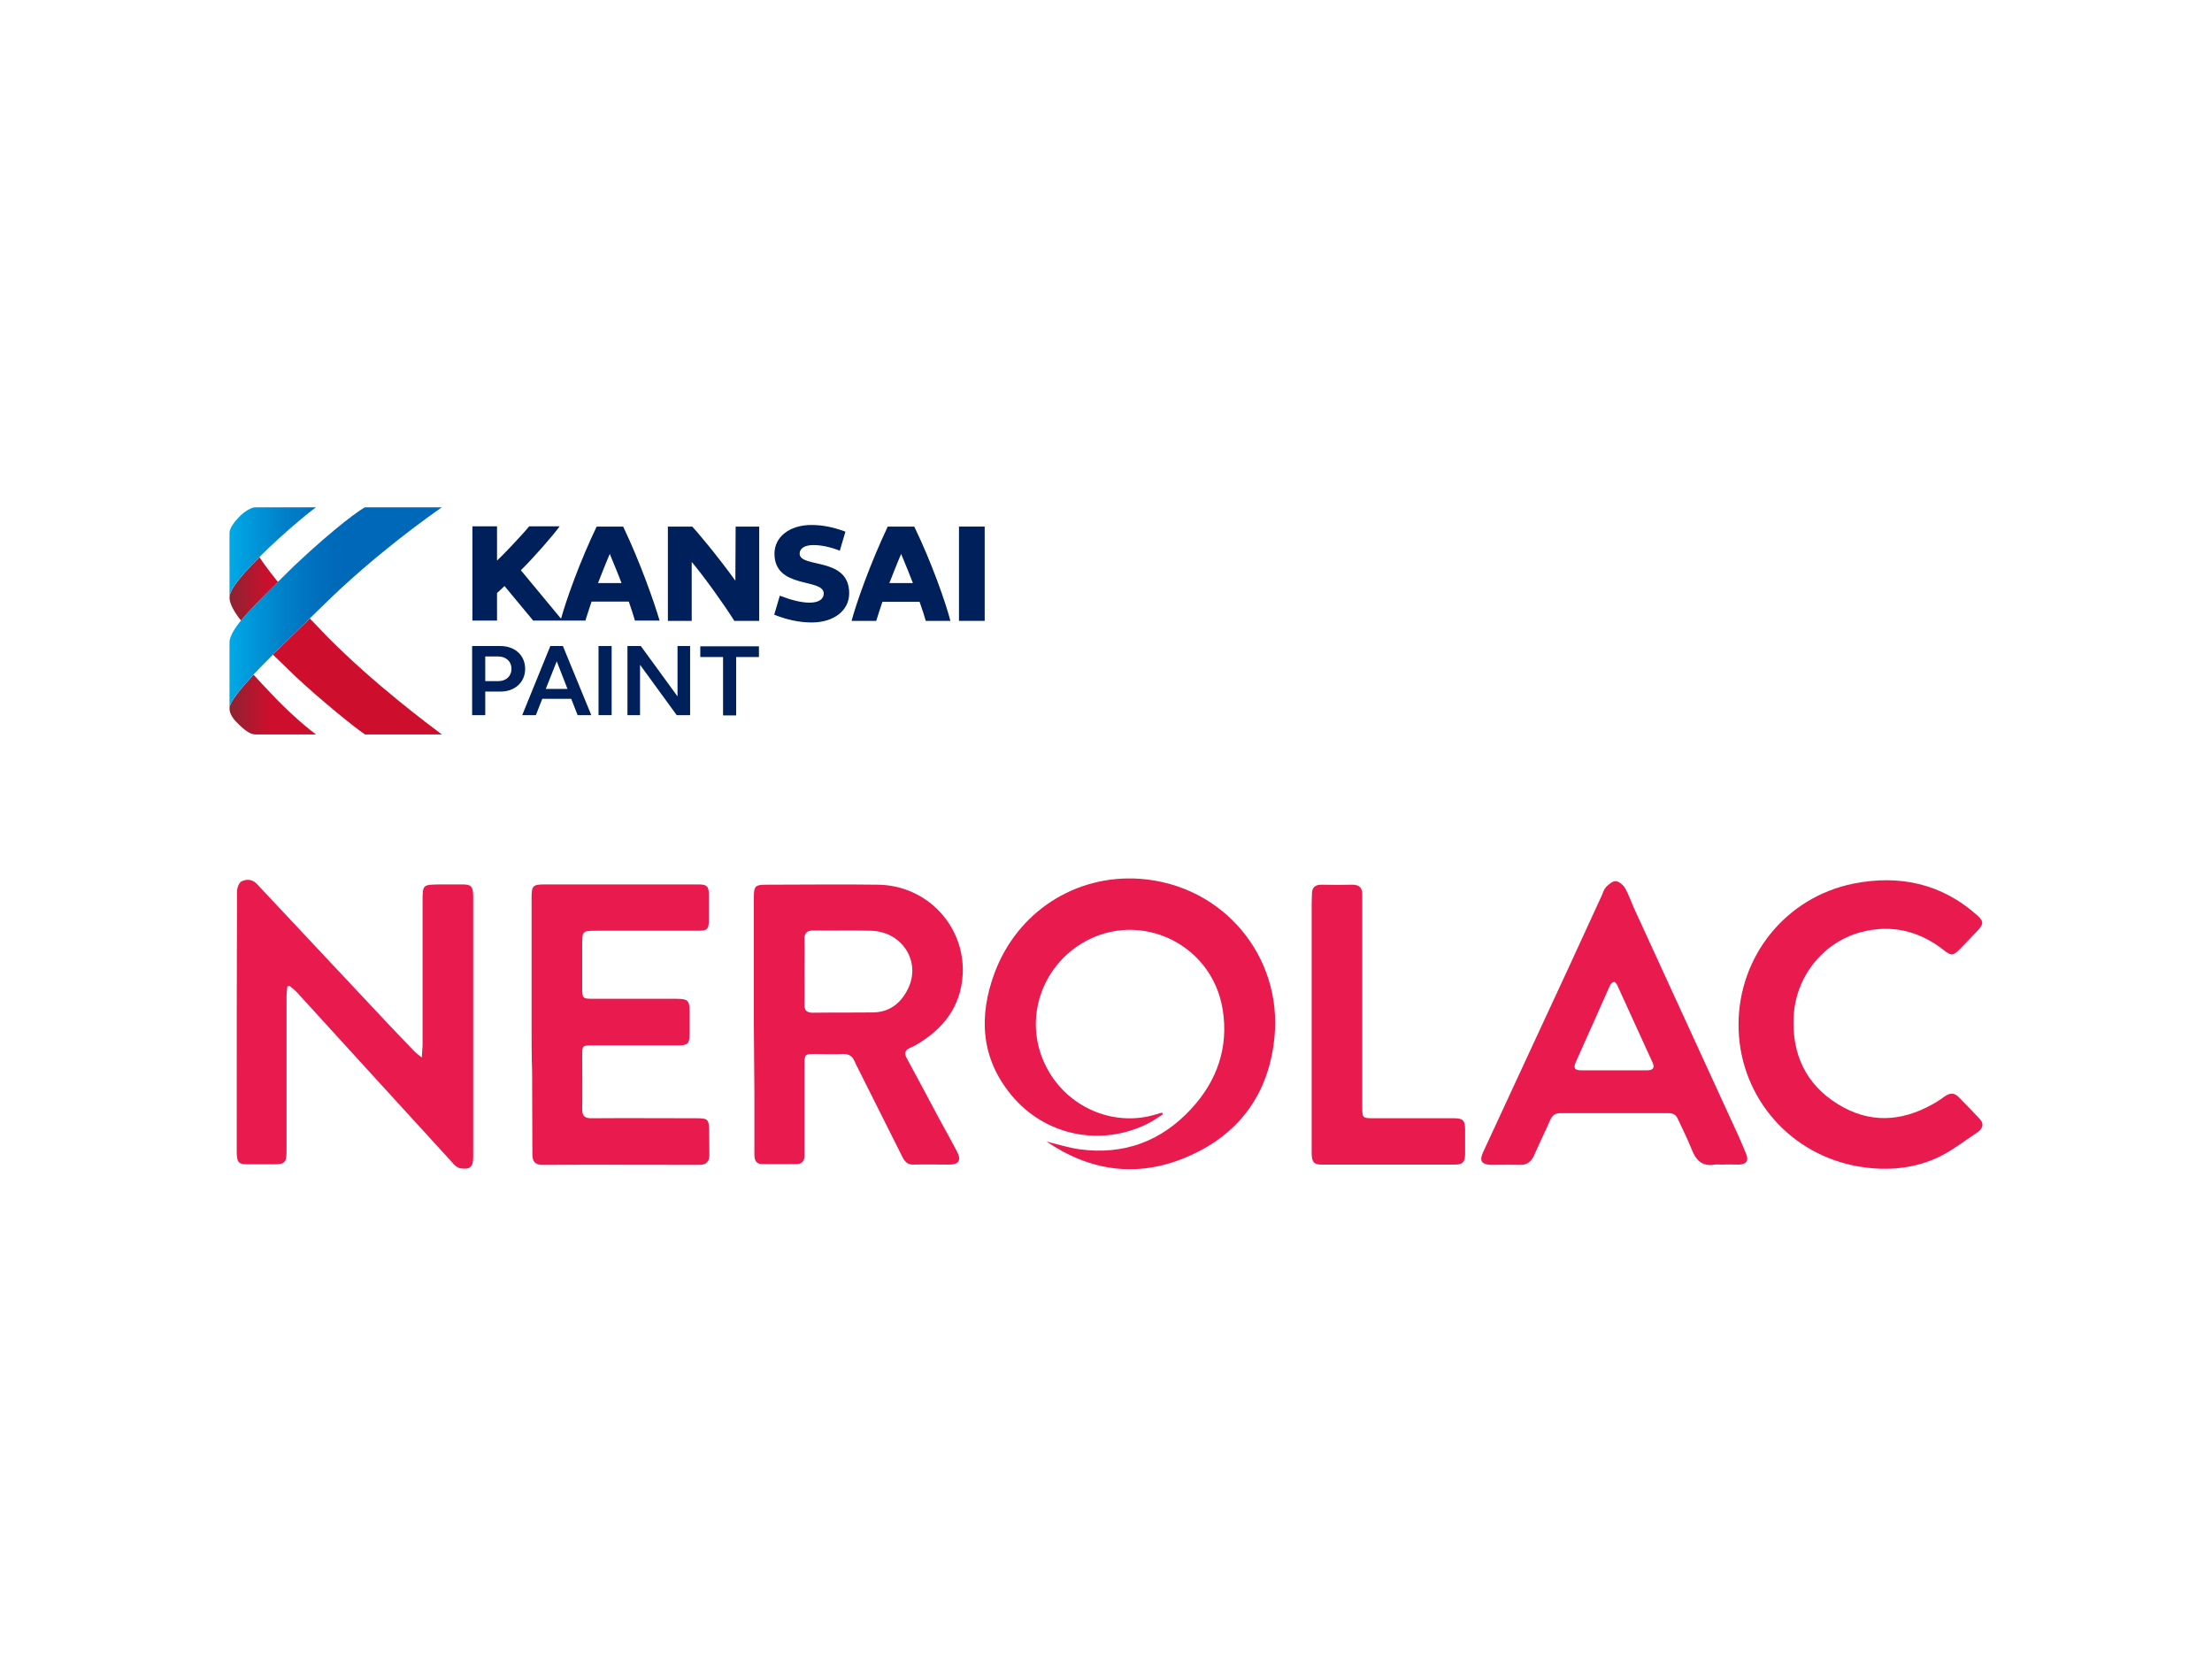 <?xml version="1.0" encoding="utf-8"?>
<!-- Generator: Adobe Illustrator 26.0.3, SVG Export Plug-In . SVG Version: 6.00 Build 0)  -->
<svg version="1.0" id="Layer_1" xmlns="http://www.w3.org/2000/svg" xmlns:xlink="http://www.w3.org/1999/xlink" x="0px" y="0px"
	 viewBox="0 0 826 626" style="enable-background:new 0 0 826 626;" xml:space="preserve">
<style type="text/css">
	.st0{fill:#E91A4E;}
	.st1{fill:#00205B;}
	.st2{fill:url(#SVGID_1_);}
	.st3{fill:url(#SVGID_00000116913992676412683540000009413473853431937174_);}
</style>
<g>
	<g>
		<path class="st0" d="M107.3,368.3c-0.1,1.2-0.3,2.5-0.3,3.7c0,19.2,0,38.4,0,57.6c0,4.5-0.6,5.1-5,5.1c-3.1,0-6.2,0-9.3,0
			c-3.6,0-4.2-0.6-4.3-4.4c0-2.7,0-5.3,0-8c0-29.8,0-59.6,0.1-89.4c0-1.3,0.7-3.3,1.6-3.8c1.8-0.9,4-1,5.8,0.9
			c14.1,15.1,28.3,30.1,42.4,45.2c5.5,5.9,11,11.7,16.6,17.5c0.6,0.6,1.3,1.1,2.6,2.1c0.1-2.2,0.3-3.6,0.3-5c0-17.7,0-35.5,0-53.2
			c0-6.3,0-6.3,6.2-6.4c2.9,0,5.9,0,8.8,0c3.1,0,3.8,0.8,3.9,4c0,1.7,0,3.5,0,5.2c0,30.8,0,61.6,0,92.5c0,3.8-1.1,4.8-4.7,4.3
			c-0.9-0.1-1.8-0.8-2.4-1.4c-10.6-11.6-21.2-23.2-31.8-34.8c-9-9.9-18-19.7-27-29.6c-0.8-0.8-1.7-1.5-2.6-2.3
			C107.9,368.1,107.6,368.2,107.3,368.3z"/>
		<path class="st0" d="M281.5,382.4c0-15.6,0-31.3,0-46.9c0-4.8,0.3-5.2,5.1-5.2c13.7,0,27.4-0.2,41.2,0
			c18.2,0.2,32.5,15.2,31.7,33.3c-0.6,12.1-7.2,20.6-17.4,26.5c-0.7,0.4-1.4,0.8-2.2,1.1c-1.9,0.8-2.4,1.9-1.3,3.9
			c4,7.4,8,14.8,11.9,22.2c2.3,4.2,4.6,8.3,6.8,12.5c1.8,3.4,0.8,5-2.9,5c-4.4,0-8.8-0.1-13.2,0c-2.1,0.1-3.2-0.9-4.1-2.6
			c-5.6-11.1-11.1-22.2-16.7-33.3c-0.5-0.9-0.9-1.8-1.3-2.7c-0.8-1.9-2.1-2.7-4.2-2.7c-3.5,0.2-6.9,0-10.4,0c-3.9,0-4.1,0.1-4.1,3.9
			c0,10.6,0,21.2,0,31.8c0,0.8,0,1.6,0,2.5c-0.1,1.8-1,2.9-2.9,2.9c-4.3,0-8.6,0.1-12.9,0c-2.5,0-2.9-1.7-2.9-3.8c0-7.7,0-15.4,0-23
			C281.6,399.4,281.6,390.9,281.5,382.4C281.6,382.4,281.6,382.4,281.5,382.4z M300.4,362.7L300.4,362.7c0,4,0.1,8,0,12.1
			c-0.1,2.3,0.7,3.3,3.1,3.3c7.4-0.1,14.8,0,22.2-0.1c6.4,0,10.7-3.4,13.4-8.9c4.9-10.1-2.2-21.3-13.8-21.6
			c-7.2-0.2-14.4,0-21.6-0.1c-2.6,0-3.4,1.1-3.3,3.5C300.5,354.8,300.4,358.8,300.4,362.7z"/>
		<path class="st0" d="M390.8,426.2c4.1,1,8.2,2.3,12.4,2.9c16.5,2.2,30.5-3,41.7-15.2c9.6-10.4,13.9-22.9,11.7-36.8
			c-4-25.9-33.5-38.6-54.9-23.4c-14.4,10.3-19.7,30.1-9.9,46.6c8.3,14,25.1,20.4,40,15.7c0.7-0.2,1.4-0.4,2.1-0.6
			c0.1,0.2,0.3,0.4,0.4,0.6c-1.9,1.2-3.7,2.5-5.7,3.5c-17.6,8.8-38.4,4.5-50.9-10.6c-11.5-13.9-12.3-29.5-6.3-45.7
			c8.5-22.7,30.1-36.8,54.3-35.1c31.3,2.3,53.2,29.2,50.2,59.2c-2.1,21.4-13.5,36.7-33.3,44.9C424.6,439.7,407.1,437.3,390.8,426.2z
			"/>
		<path class="st0" d="M198.5,382.3c0-15.7,0-31.5,0-47.2c0-4.4,0.5-4.9,4.9-4.9c19.1,0,38.2,0,57.4,0c3.2,0,3.9,0.7,3.9,3.9
			c0,3,0,6,0,9.1c0,3.8-0.5,4.3-4.2,4.3c-12.5,0-25.1,0-37.6,0c-5.5,0-5.5,0-5.5,5.6c0,5.2,0,10.4,0,15.6c0,4.1,0.2,4.2,4.1,4.2
			c10.3,0,20.7,0,31,0c4.4,0,5,0.6,5,4.8c0,2.7,0,5.5,0,8.2c0,3.7-0.6,4.4-4.3,4.4c-10.6,0-21.2,0-31.8,0c-4,0-4,0-4,4
			c0,6.6,0.1,13.2,0,19.8c0,2.5,0.9,3.4,3.4,3.4c13.1-0.1,26.2,0,39.2,0c4.4,0,4.7,0.4,4.8,4.6c0,3,0.1,6,0.1,9.1
			c0,2.4-1.1,3.7-3.7,3.7c-19.6,0-39.1-0.1-58.7,0c-2.8,0-3.7-1.4-3.7-3.9c0-10.2-0.1-20.5-0.1-30.7
			C198.5,394.2,198.5,388.2,198.5,382.3z"/>
		<path class="st0" d="M643,434.8c-0.9,0-1.8-0.1-2.7,0c-4.7,0.8-7-1.6-8.6-5.7c-1.5-3.8-3.4-7.5-5.1-11.2c-0.7-1.7-1.8-2.3-3.6-2.3
			c-13.4,0-26.9,0-40.3,0c-2.1,0-3.1,0.9-3.9,2.7c-1.9,4.4-4.1,8.8-6,13.2c-1.1,2.3-2.7,3.5-5.3,3.4c-3.6-0.1-7.1,0-10.7,0
			c-3.5-0.1-4.5-1.5-3-4.7c6.5-14.1,13.1-28.2,19.6-42.3c8.3-17.8,16.5-35.6,24.7-53.5c0.5-1.1,0.8-2.3,1.6-3.2c1-1,2.3-2.2,3.6-2.2
			c1.1,0,2.6,1.2,3.3,2.2c1.4,2.3,2.3,5,3.4,7.5c12.8,27.9,25.6,55.8,38.4,83.7c1.3,2.7,2.4,5.5,3.6,8.3c1.1,2.6,0.2,4-2.6,4.1
			C647.2,434.8,645.1,434.7,643,434.8C643,434.7,643,434.7,643,434.8z M602.5,399.6c4.2,0,8.4,0,12.6,0c1.9,0,3-0.7,2-2.9
			c-4.4-9.6-8.8-19.3-13.2-28.9c-0.2-0.5-0.9-1.3-1.2-1.2c-0.6,0.1-1.2,0.7-1.5,1.3c-4.3,9.6-8.5,19.2-12.8,28.7c-1,2.3-0.2,3,2,3
			C594.5,399.6,598.5,399.6,602.5,399.6z"/>
		<path class="st0" d="M649.2,382.4c0.1-25.5,17.7-47.4,42.9-52.5c17.1-3.4,32.9-0.1,46.3,11.9c2.3,2.1,2.4,3.2,0.2,5.5
			c-2.3,2.4-4.5,4.8-6.8,7.1c-2.5,2.5-3.2,2.5-6,0.3c-9.3-7.3-19.8-9.7-31.2-6.6c-14,3.9-24,16.6-24.8,31.2
			c-0.8,14.1,4.5,25.6,16.6,33c11.5,7.1,23.4,6.6,35.2,0c1.7-0.9,3.3-2,4.8-3.1c1.8-1.2,3.4-1.2,4.9,0.3c2.7,2.7,5.4,5.5,8,8.3
			c1.8,1.9,0.9,3.7-0.8,4.9c-5,3.3-9.8,7.1-15.2,9.6c-10,4.5-20.6,5-31.4,2.8C666.8,429.8,649.1,408,649.2,382.4z"/>
		<path class="st0" d="M489.8,382.5c0-15.1,0-30.2,0-45.2c0-1.1,0.1-2.2,0.1-3.3c-0.1-2.7,1.2-3.8,3.9-3.7c3.7,0.1,7.5,0.1,11.2,0
			c2.6,0,3.7,1.2,3.7,3.6c0,1.5,0,2.9,0,4.4c0,25,0,49.9,0,74.9c0,4.2,0,4.3,4.3,4.3c10,0,19.9,0,29.9,0c3.4,0,4.2,0.8,4.2,4.2
			c0,3.1,0,6.2,0,9.3c-0.1,2.9-0.9,3.8-3.8,3.8c-16.6,0-33.3,0-49.9,0c-2.8,0-3.6-1-3.6-4.3c0-13.2,0-26.3,0-39.5
			C489.8,388.1,489.8,385.3,489.8,382.5z"/>
	</g>
	<g>
		<g>
			<g>
				<path class="st1" d="M176.3,241.2h10.6c5.4,0,9.2,3.5,9.2,8.5s-3.8,8.5-9.2,8.5h-5.7v8.8h-4.9L176.3,241.2L176.3,241.2z
					 M181.2,254.3h4.9c2.9,0,4.9-1.9,4.9-4.6s-2-4.6-4.9-4.6h-4.9V254.3z"/>
				<path class="st1" d="M205.5,241.2h4.7l10.6,25.8h-5.1l-2.4-6.1h-10.8l-2.4,6.1H195L205.5,241.2z M203.8,257.2h8.1l-4-10.3
					L203.8,257.2z"/>
				<path class="st1" d="M223.5,241.2h4.9V265v2h-4.9V241.2z"/>
				<path class="st1" d="M234.3,241.2h5L253,260v-18.8h4.7V267h-5L239,248.2V267h-4.7V241.2z"/>
				<path class="st1" d="M270,245.3h-8.5v-4h21.9v4h-8.5v21.8H270V245.3L270,245.3z"/>
			</g>
			<g>
				<path class="st1" d="M317.1,221.5c0,6.5-5.8,10.9-14,10.9c-4.3,0-9-0.9-14-2.9l2.1-7.1c4.1,1.6,8,2.6,11.1,2.6
					c3.4,0,5.3-1.3,5.3-3.4c0-5.9-18.4-1.5-18.4-14.9c0-6.3,5.7-10.7,13.8-10.7c4.1,0,8.2,0.8,12.7,2.5l-2.1,7.1
					c-3.6-1.4-6.9-2.1-9.9-2.1c-3.1,0-5.1,1.2-5.1,3.2C298.7,212.3,317.1,207.7,317.1,221.5z"/>
				<polygon class="st1" points="358.1,196.6 358.1,231.8 367.7,231.8 367.7,229.5 367.7,196.6 				"/>
				<path class="st1" d="M274.6,216.8c-6.6-9.2-14.9-19-16.1-20.2h-9.1v35.2h8.9v-22c4.6,5.4,12.7,16.8,15.9,22h9.3v-35.2h-8.8
					L274.6,216.8L274.6,216.8z"/>
				<path class="st1" d="M232.7,196.6h-9.9c-6.3,13.1-11.4,27.5-13.3,34.4l-15-18.1c4.6-4.5,11.6-12.5,14.5-16.4h-11.4
					c-2.4,3-10.3,11.3-12,12.8v-12.8h-9.2v35.2h9.2v-10.3c0,0,2-1.8,2.8-2.6l10.7,12.9h19.5c0.1-0.5,1.6-4.9,2.3-7.1h13.9
					c0.8,2.2,2.2,6.6,2.3,7.1h9.2C244.4,225.2,239.2,210.2,232.7,196.6z M223.3,217.7c0.2-0.5,3.1-7.9,4.4-10.9
					c1.3,3,4.2,10.3,4.4,10.9H223.3z"/>
				<path class="st1" d="M341.4,196.6h-9.9c-6.5,13.7-11.8,28.7-13.5,35.2h9.2c0.1-0.5,1.6-4.9,2.3-7.1h13.9
					c0.8,2.2,2.2,6.6,2.3,7.1h9.2C353.2,225.2,348,210.2,341.4,196.6z M332.1,217.7c0.2-0.5,3.1-7.9,4.4-10.9
					c1.3,3,4.2,10.3,4.4,10.9H332.1z"/>
			</g>
		</g>
		<g>
			
				<linearGradient id="SVGID_1_" gradientUnits="userSpaceOnUse" x1="85.7" y1="-10.9" x2="165" y2="-10.9" gradientTransform="matrix(1 0 0 1 0 252)">
				<stop  offset="0" style="stop-color:#8A2432"/>
				<stop  offset="3.640000e-02" style="stop-color:#991F31"/>
				<stop  offset="0.144" style="stop-color:#BF132E"/>
				<stop  offset="0.2" style="stop-color:#CE0E2D"/>
			</linearGradient>
			<path class="st2" d="M118,274.2H95.3c-2,0-4.4-2-6.3-3.9c-1.3-1.2-3.3-3.5-3.3-5.7c0,0,0-0.2,0-0.4c0.3-2.3,3.9-6.8,9-12.3
				c1.8,2,4,4.4,6.8,7.3C105.7,263.7,112.7,270.3,118,274.2z M96.9,208c-9.4,9.4-11.2,13-11.2,15.1c0,2.2,1.6,5.2,4.3,8.6
				c3.2-3.9,8-8.7,13.8-14.4C100.5,213.2,98.2,210.1,96.9,208z M115.7,230.9c-4.6,4.5-9.4,9.1-13.8,13.5c2.7,2.6,5.5,5.3,8.5,8.2
				c7.5,7.1,21.5,18.7,25.9,21.6H165c-4.8-3.6-24.9-18.5-42.5-36.2C120.1,235.5,117.8,233.1,115.7,230.9z"/>
			
				<linearGradient id="SVGID_00000166637404087422414260000015116037330731616651_" gradientUnits="userSpaceOnUse" x1="85.7" y1="-25.046" x2="165" y2="-25.046" gradientTransform="matrix(1 0 0 1 0 252)">
				<stop  offset="0" style="stop-color:#00AAE7"/>
				<stop  offset="6.700000e-02" style="stop-color:#009EDE"/>
				<stop  offset="0.258" style="stop-color:#0080C9"/>
				<stop  offset="0.422" style="stop-color:#006EBD"/>
				<stop  offset="0.54" style="stop-color:#0068B8"/>
			</linearGradient>
			<path style="fill:url(#SVGID_00000166637404087422414260000015116037330731616651_);" d="M165,189.4c-5,3.5-24.7,17.4-43.9,36.2
				c-15.1,14.9-35.4,33.6-35.4,38.9c0,0.5,0-24.6,0-24.6c0-5.4,10-14.7,24.1-28.6c16.5-15.5,25.2-21.3,26.5-21.9
				C136.3,189.4,165,189.4,165,189.4z M118,189.4H95.3c-1.3,0-4,1.4-6.2,3.8c-1.5,1.6-3.4,3.9-3.4,5.8c0,0.6,0,18,0,24.1
				c0-2.4,2.2-6.5,14.6-18.5C104.8,200.3,112.7,193.3,118,189.4z"/>
		</g>
	</g>
</g>
</svg>

